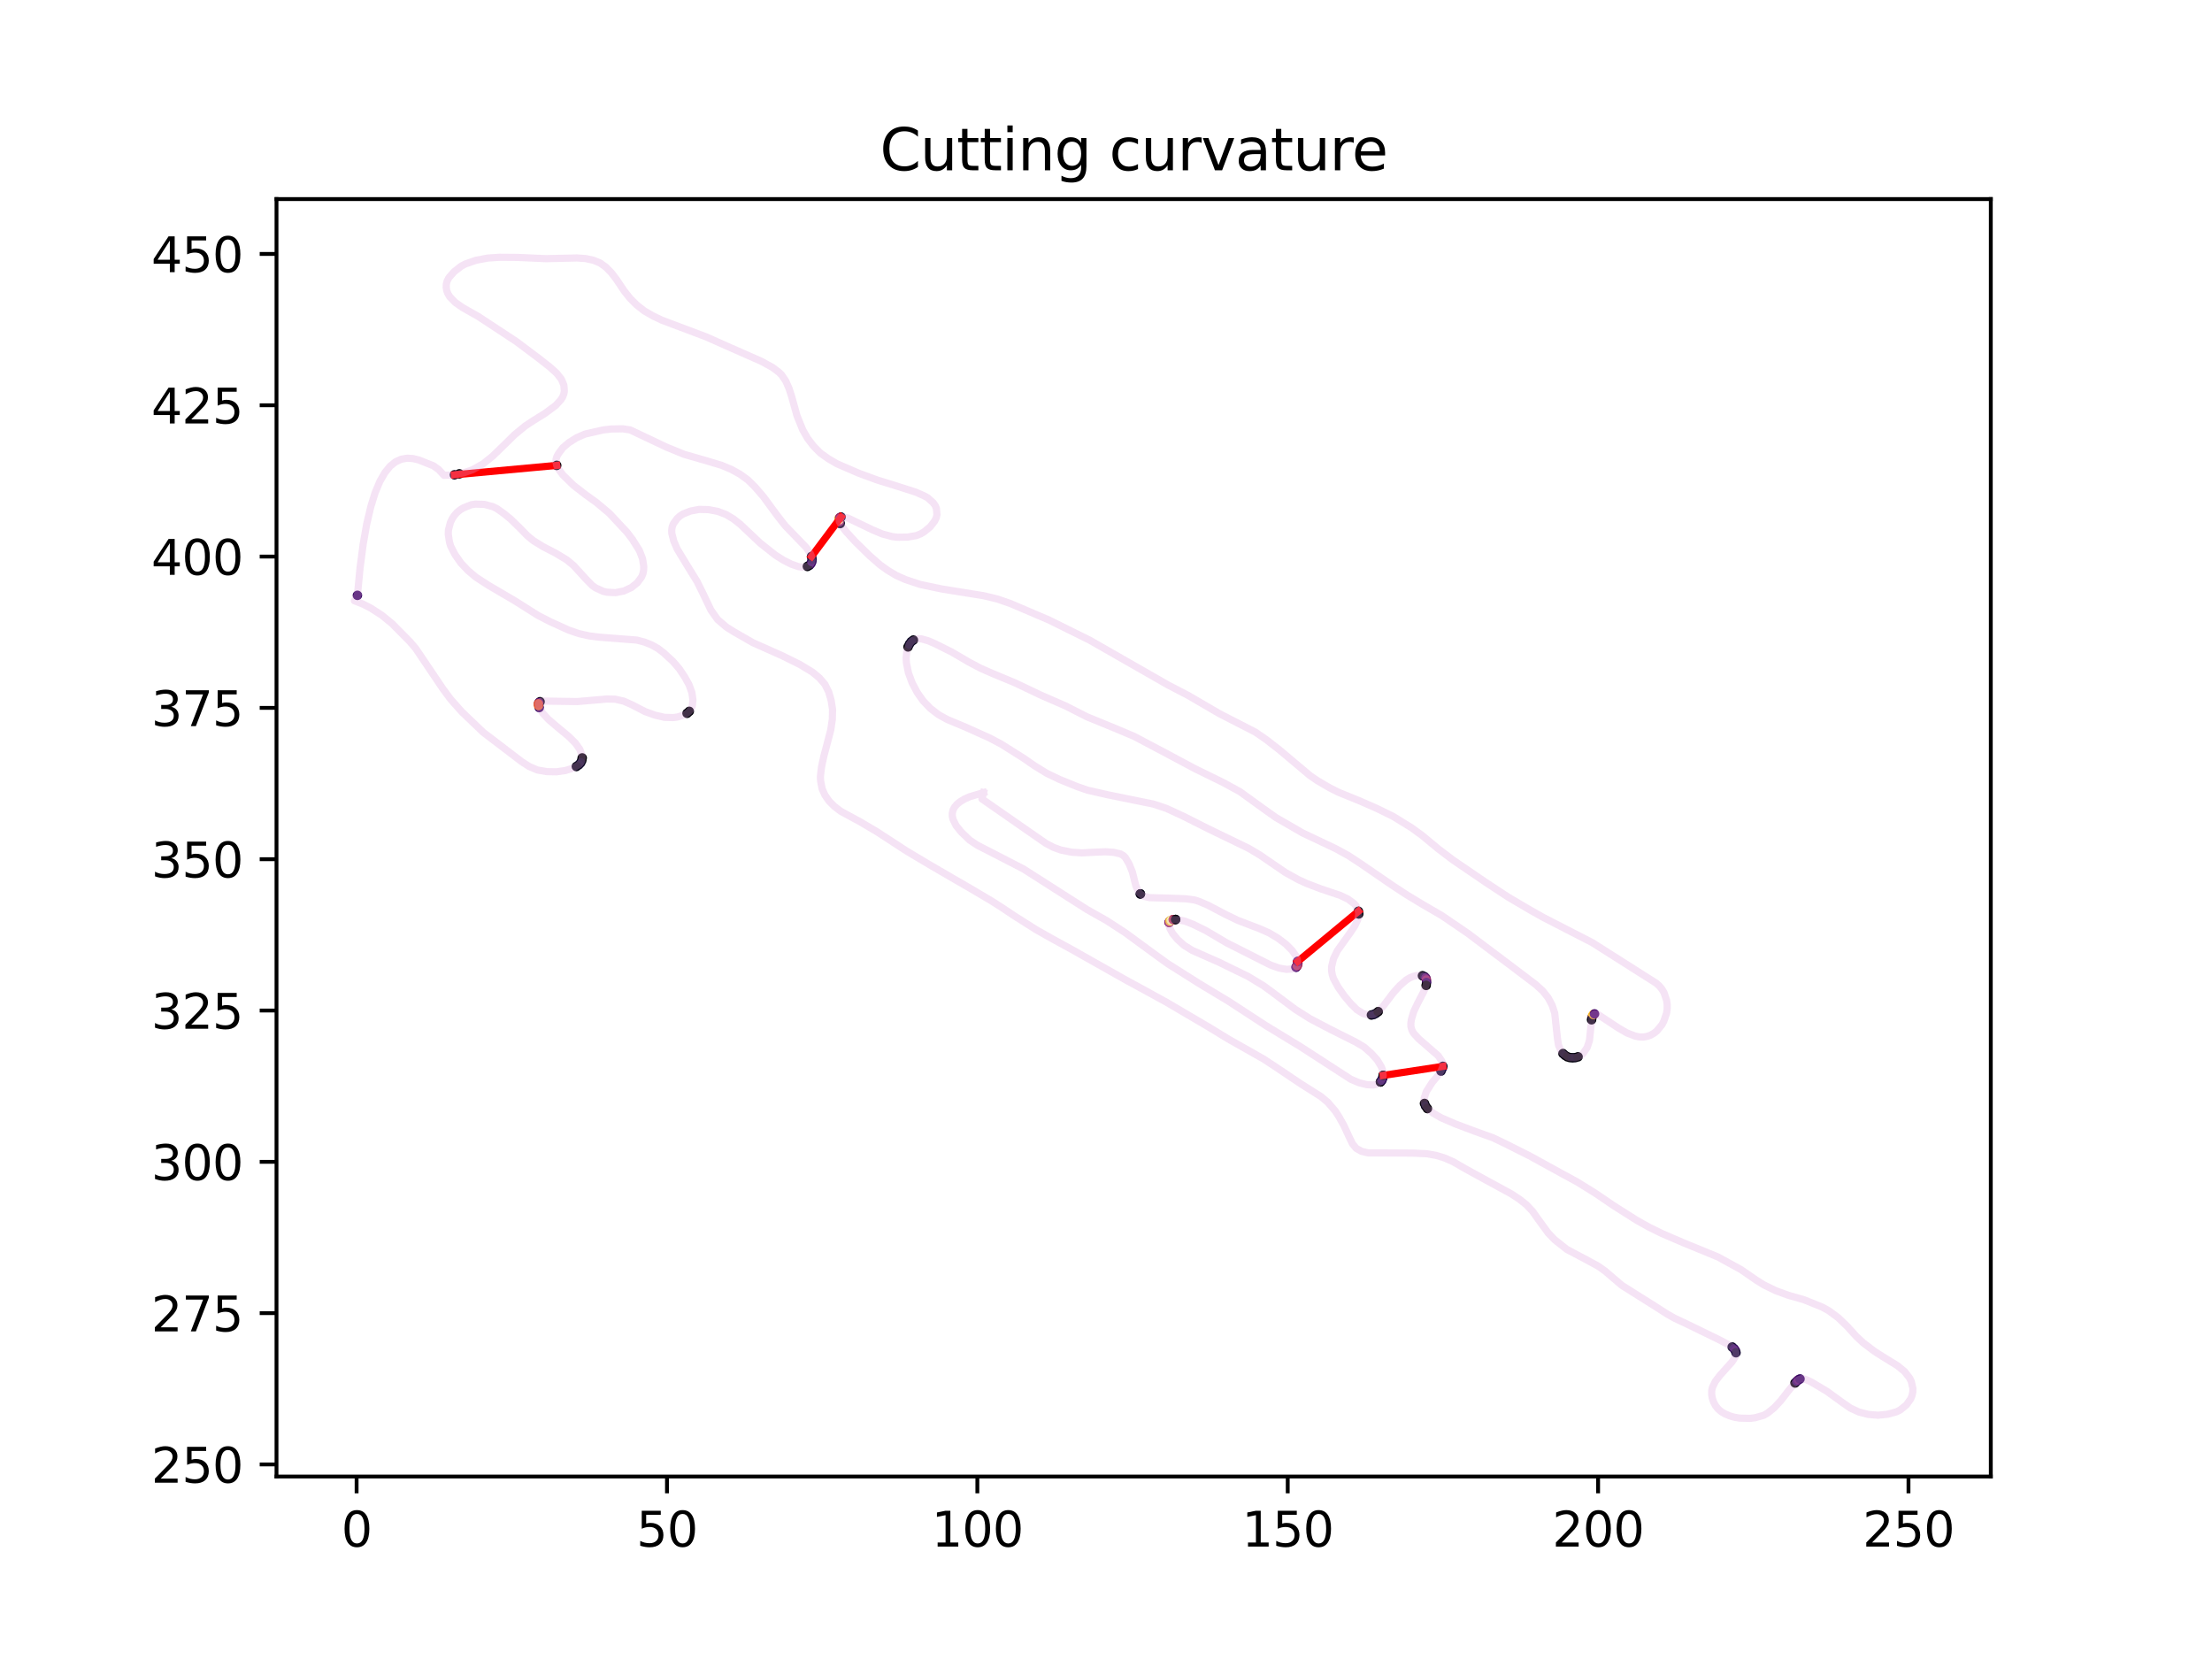 <?xml version="1.0" encoding="utf-8" standalone="no"?>
<!DOCTYPE svg PUBLIC "-//W3C//DTD SVG 1.1//EN"
  "http://www.w3.org/Graphics/SVG/1.1/DTD/svg11.dtd">
<svg xmlns:xlink="http://www.w3.org/1999/xlink" width="460.8pt" height="345.6pt" viewBox="0 0 460.8 345.6" xmlns="http://www.w3.org/2000/svg" version="1.1">
 <defs>
  <style type="text/css">*{stroke-linejoin: round; stroke-linecap: butt}</style>
 </defs>
 <g id="figure_1">
  <g id="patch_1">
   <path d="M 0 345.6 
L 460.8 345.6 
L 460.8 0 
L 0 0 
z
" style="fill: #ffffff"/>
  </g>
  <g id="axes_1">
   <g id="patch_2">
    <path d="M 57.6 307.584 
L 414.72 307.584 
L 414.72 41.472 
L 57.6 41.472 
z
" style="fill: #ffffff"/>
   </g>
   <g id="PathCollection_1">
    <defs>
     <path id="C0_0_c4b27b4bef" d="M 0 0.5 
C 0.133 0.5 0.26 0.447 0.354 0.354 
C 0.447 0.26 0.5 0.133 0.5 -0 
C 0.5 -0.133 0.447 -0.26 0.354 -0.354 
C 0.26 -0.447 0.133 -0.5 0 -0.5 
C -0.133 -0.5 -0.26 -0.447 -0.354 -0.354 
C -0.447 -0.26 -0.5 -0.133 -0.5 0 
C -0.5 0.133 -0.447 0.26 -0.354 0.354 
C -0.26 0.447 -0.133 0.5 0 0.5 
z
"/>
    </defs>
    <g clip-path="url(#p0d75333613)">
     <use xlink:href="#C0_0_c4b27b4bef" x="237.563" y="186.218" style="fill: #0b0724; stroke: #0b0724"/>
    </g>
    <g clip-path="url(#p0d75333613)">
     <use xlink:href="#C0_0_c4b27b4bef" x="243.729" y="191.882" style="fill: #9a2865; stroke: #9a2865"/>
    </g>
    <g clip-path="url(#p0d75333613)">
     <use xlink:href="#C0_0_c4b27b4bef" x="243.548" y="192.148" style="fill: #4c0c6b; stroke: #4c0c6b"/>
    </g>
    <g clip-path="url(#p0d75333613)">
     <use xlink:href="#C0_0_c4b27b4bef" x="244.005" y="191.704" style="fill: #b0315b; stroke: #b0315b"/>
    </g>
    <g clip-path="url(#p0d75333613)">
     <use xlink:href="#C0_0_c4b27b4bef" x="244.409" y="191.579" style="fill: #5a116e; stroke: #5a116e"/>
    </g>
    <g clip-path="url(#p0d75333613)">
     <use xlink:href="#C0_0_c4b27b4bef" x="244.898" y="191.547" style="fill: #0a0722; stroke: #0a0722"/>
    </g>
    <g clip-path="url(#p0d75333613)">
     <use xlink:href="#C0_0_c4b27b4bef" x="270.348" y="200.297" style="fill: #310a5c; stroke: #310a5c"/>
    </g>
    <g clip-path="url(#p0d75333613)">
     <use xlink:href="#C0_0_c4b27b4bef" x="270.009" y="201.471" style="fill: #2b0b57; stroke: #2b0b57"/>
    </g>
    <g clip-path="url(#p0d75333613)">
     <use xlink:href="#C0_0_c4b27b4bef" x="270.356" y="200.755" style="fill: #550f6d; stroke: #550f6d"/>
    </g>
    <g clip-path="url(#p0d75333613)">
     <use xlink:href="#C0_0_c4b27b4bef" x="270.243" y="201.148" style="fill: #59106e; stroke: #59106e"/>
    </g>
    <g clip-path="url(#p0d75333613)">
     <use xlink:href="#C0_0_c4b27b4bef" x="282.98" y="189.839" style="fill: #02020e; stroke: #02020e"/>
    </g>
    <g clip-path="url(#p0d75333613)">
     <use xlink:href="#C0_0_c4b27b4bef" x="283.051" y="190.393" style="fill: #010108; stroke: #010108"/>
    </g>
    <g clip-path="url(#p0d75333613)">
     <use xlink:href="#C0_0_c4b27b4bef" x="285.695" y="211.442" style="fill: #02020e; stroke: #02020e"/>
    </g>
    <g clip-path="url(#p0d75333613)">
     <use xlink:href="#C0_0_c4b27b4bef" x="286.147" y="211.347" style="fill: #0d0829; stroke: #0d0829"/>
    </g>
    <g clip-path="url(#p0d75333613)">
     <use xlink:href="#C0_0_c4b27b4bef" x="286.617" y="211.108" style="fill: #0e092b; stroke: #0e092b"/>
    </g>
    <g clip-path="url(#p0d75333613)">
     <use xlink:href="#C0_0_c4b27b4bef" x="287.106" y="210.739" style="fill: #000004; stroke: #000004"/>
    </g>
    <g clip-path="url(#p0d75333613)">
     <use xlink:href="#C0_0_c4b27b4bef" x="296.327" y="203.268" style="fill: #02020c; stroke: #02020c"/>
    </g>
    <g clip-path="url(#p0d75333613)">
     <use xlink:href="#C0_0_c4b27b4bef" x="296.769" y="203.467" style="fill: #180c3c; stroke: #180c3c"/>
    </g>
    <g clip-path="url(#p0d75333613)">
     <use xlink:href="#C0_0_c4b27b4bef" x="297.046" y="203.754" style="fill: #5f136e; stroke: #5f136e"/>
    </g>
    <g clip-path="url(#p0d75333613)">
     <use xlink:href="#C0_0_c4b27b4bef" x="297.162" y="204.161" style="fill: #982766; stroke: #982766"/>
    </g>
    <g clip-path="url(#p0d75333613)">
     <use xlink:href="#C0_0_c4b27b4bef" x="297.185" y="204.683" style="fill: #3b0964; stroke: #3b0964"/>
    </g>
    <g clip-path="url(#p0d75333613)">
     <use xlink:href="#C0_0_c4b27b4bef" x="297.092" y="205.276" style="fill: #000004; stroke: #000004"/>
    </g>
    <g clip-path="url(#p0d75333613)">
     <use xlink:href="#C0_0_c4b27b4bef" x="288.145" y="224.026" style="fill: #08051d; stroke: #08051d"/>
    </g>
    <g clip-path="url(#p0d75333613)">
     <use xlink:href="#C0_0_c4b27b4bef" x="288.053" y="224.56" style="fill: #1f0c48; stroke: #1f0c48"/>
    </g>
    <g clip-path="url(#p0d75333613)">
     <use xlink:href="#C0_0_c4b27b4bef" x="287.864" y="225.015" style="fill: #1b0c41; stroke: #1b0c41"/>
    </g>
    <g clip-path="url(#p0d75333613)">
     <use xlink:href="#C0_0_c4b27b4bef" x="287.579" y="225.383" style="fill: #0b0724; stroke: #0b0724"/>
    </g>
    <g clip-path="url(#p0d75333613)">
     <use xlink:href="#C0_0_c4b27b4bef" x="189.159" y="134.763" style="fill: #000004; stroke: #000004"/>
    </g>
    <g clip-path="url(#p0d75333613)">
     <use xlink:href="#C0_0_c4b27b4bef" x="189.458" y="134.161" style="fill: #09061f; stroke: #09061f"/>
    </g>
    <g clip-path="url(#p0d75333613)">
     <use xlink:href="#C0_0_c4b27b4bef" x="190.274" y="133.331" style="fill: #02020e; stroke: #02020e"/>
    </g>
    <g clip-path="url(#p0d75333613)">
     <use xlink:href="#C0_0_c4b27b4bef" x="189.824" y="133.672" style="fill: #0a0722; stroke: #0a0722"/>
    </g>
    <g clip-path="url(#p0d75333613)">
     <use xlink:href="#C0_0_c4b27b4bef" x="300.583" y="222.142" style="fill: #0c0826; stroke: #0c0826"/>
    </g>
    <g clip-path="url(#p0d75333613)">
     <use xlink:href="#C0_0_c4b27b4bef" x="300.429" y="222.615" style="fill: #360961; stroke: #360961"/>
    </g>
    <g clip-path="url(#p0d75333613)">
     <use xlink:href="#C0_0_c4b27b4bef" x="300.189" y="223.127" style="fill: #110a30; stroke: #110a30"/>
    </g>
    <g clip-path="url(#p0d75333613)">
     <use xlink:href="#C0_0_c4b27b4bef" x="296.75" y="229.869" style="fill: #010005; stroke: #010005"/>
    </g>
    <g clip-path="url(#p0d75333613)">
     <use xlink:href="#C0_0_c4b27b4bef" x="296.975" y="230.419" style="fill: #050417; stroke: #050417"/>
    </g>
    <g clip-path="url(#p0d75333613)">
     <use xlink:href="#C0_0_c4b27b4bef" x="297.353" y="230.934" style="fill: #010005; stroke: #010005"/>
    </g>
    <g clip-path="url(#p0d75333613)">
     <use xlink:href="#C0_0_c4b27b4bef" x="325.595" y="219.475" style="fill: #02020c; stroke: #02020c"/>
    </g>
    <g clip-path="url(#p0d75333613)">
     <use xlink:href="#C0_0_c4b27b4bef" x="326.04" y="219.859" style="fill: #040312; stroke: #040312"/>
    </g>
    <g clip-path="url(#p0d75333613)">
     <use xlink:href="#C0_0_c4b27b4bef" x="326.507" y="220.149" style="fill: #010005; stroke: #010005"/>
    </g>
    <g clip-path="url(#p0d75333613)">
     <use xlink:href="#C0_0_c4b27b4bef" x="327.028" y="220.303" style="fill: #010106; stroke: #010106"/>
    </g>
    <g clip-path="url(#p0d75333613)">
     <use xlink:href="#C0_0_c4b27b4bef" x="327.593" y="220.355" style="fill: #02020e; stroke: #02020e"/>
    </g>
    <g clip-path="url(#p0d75333613)">
     <use xlink:href="#C0_0_c4b27b4bef" x="328.171" y="220.313" style="fill: #040314; stroke: #040314"/>
    </g>
    <g clip-path="url(#p0d75333613)">
     <use xlink:href="#C0_0_c4b27b4bef" x="328.739" y="220.152" style="fill: #010108; stroke: #010108"/>
    </g>
    <g clip-path="url(#p0d75333613)">
     <use xlink:href="#C0_0_c4b27b4bef" x="331.628" y="211.958" style="fill: #5d126e; stroke: #5d126e"/>
    </g>
    <g clip-path="url(#p0d75333613)">
     <use xlink:href="#C0_0_c4b27b4bef" x="331.765" y="211.587" style="fill: #fac42a; stroke: #fac42a"/>
    </g>
    <g clip-path="url(#p0d75333613)">
     <use xlink:href="#C0_0_c4b27b4bef" x="331.55" y="212.437" style="fill: #02020c; stroke: #02020c"/>
    </g>
    <g clip-path="url(#p0d75333613)">
     <use xlink:href="#C0_0_c4b27b4bef" x="331.943" y="211.337" style="fill: #fbb81d; stroke: #fbb81d"/>
    </g>
    <g clip-path="url(#p0d75333613)">
     <use xlink:href="#C0_0_c4b27b4bef" x="332.167" y="211.215" style="fill: #470b6a; stroke: #470b6a"/>
    </g>
    <g clip-path="url(#p0d75333613)">
     <use xlink:href="#C0_0_c4b27b4bef" x="168.617" y="117.767" style="fill: #140b34; stroke: #140b34"/>
    </g>
    <g clip-path="url(#p0d75333613)">
     <use xlink:href="#C0_0_c4b27b4bef" x="168.93" y="117.416" style="fill: #3b0964; stroke: #3b0964"/>
    </g>
    <g clip-path="url(#p0d75333613)">
     <use xlink:href="#C0_0_c4b27b4bef" x="168.194" y="118.001" style="fill: #02010a; stroke: #02010a"/>
    </g>
    <g clip-path="url(#p0d75333613)">
     <use xlink:href="#C0_0_c4b27b4bef" x="169.128" y="116.988" style="fill: #390963; stroke: #390963"/>
    </g>
    <g clip-path="url(#p0d75333613)">
     <use xlink:href="#C0_0_c4b27b4bef" x="169.171" y="116.488" style="fill: #230c4c; stroke: #230c4c"/>
    </g>
    <g clip-path="url(#p0d75333613)">
     <use xlink:href="#C0_0_c4b27b4bef" x="169.059" y="115.922" style="fill: #0c0826; stroke: #0c0826"/>
    </g>
    <g clip-path="url(#p0d75333613)">
     <use xlink:href="#C0_0_c4b27b4bef" x="175.042" y="109.059" style="fill: #08051d; stroke: #08051d"/>
    </g>
    <g clip-path="url(#p0d75333613)">
     <use xlink:href="#C0_0_c4b27b4bef" x="174.844" y="108.639" style="fill: #932667; stroke: #932667"/>
    </g>
    <g clip-path="url(#p0d75333613)">
     <use xlink:href="#C0_0_c4b27b4bef" x="174.768" y="108.282" style="fill: #fcffa4; stroke: #fcffa4"/>
    </g>
    <g clip-path="url(#p0d75333613)">
     <use xlink:href="#C0_0_c4b27b4bef" x="143.587" y="148.19" style="fill: #010108; stroke: #010108"/>
    </g>
    <g clip-path="url(#p0d75333613)">
     <use xlink:href="#C0_0_c4b27b4bef" x="175.201" y="107.708" style="fill: #10092d; stroke: #10092d"/>
    </g>
    <g clip-path="url(#p0d75333613)">
     <use xlink:href="#C0_0_c4b27b4bef" x="174.785" y="108.022" style="fill: #f9c932; stroke: #f9c932"/>
    </g>
    <g clip-path="url(#p0d75333613)">
     <use xlink:href="#C0_0_c4b27b4bef" x="174.931" y="107.829" style="fill: #982766; stroke: #982766"/>
    </g>
    <g clip-path="url(#p0d75333613)">
     <use xlink:href="#C0_0_c4b27b4bef" x="143.127" y="148.592" style="fill: #02010a; stroke: #02010a"/>
    </g>
    <g clip-path="url(#p0d75333613)">
     <use xlink:href="#C0_0_c4b27b4bef" x="121.196" y="158.421" style="fill: #02020c; stroke: #02020c"/>
    </g>
    <g clip-path="url(#p0d75333613)">
     <use xlink:href="#C0_0_c4b27b4bef" x="121.284" y="157.888" style="fill: #000004; stroke: #000004"/>
    </g>
    <g clip-path="url(#p0d75333613)">
     <use xlink:href="#C0_0_c4b27b4bef" x="120.961" y="158.91" style="fill: #09061f; stroke: #09061f"/>
    </g>
    <g clip-path="url(#p0d75333613)">
     <use xlink:href="#C0_0_c4b27b4bef" x="120.582" y="159.316" style="fill: #0e092b; stroke: #0e092b"/>
    </g>
    <g clip-path="url(#p0d75333613)">
     <use xlink:href="#C0_0_c4b27b4bef" x="120.067" y="159.679" style="fill: #040314; stroke: #040314"/>
    </g>
    <g clip-path="url(#p0d75333613)">
     <use xlink:href="#C0_0_c4b27b4bef" x="112.325" y="147.395" style="fill: #390963; stroke: #390963"/>
    </g>
    <g clip-path="url(#p0d75333613)">
     <use xlink:href="#C0_0_c4b27b4bef" x="112.498" y="146.179" style="fill: #02020c; stroke: #02020c"/>
    </g>
    <g clip-path="url(#p0d75333613)">
     <use xlink:href="#C0_0_c4b27b4bef" x="112.178" y="146.958" style="fill: #ea632a; stroke: #ea632a"/>
    </g>
    <g clip-path="url(#p0d75333613)">
     <use xlink:href="#C0_0_c4b27b4bef" x="112.246" y="146.382" style="fill: #5d126e; stroke: #5d126e"/>
    </g>
    <g clip-path="url(#p0d75333613)">
     <use xlink:href="#C0_0_c4b27b4bef" x="112.139" y="146.62" style="fill: #e05536; stroke: #e05536"/>
    </g>
    <g clip-path="url(#p0d75333613)">
     <use xlink:href="#C0_0_c4b27b4bef" x="115.967" y="96.947" style="fill: #010108; stroke: #010108"/>
    </g>
    <g clip-path="url(#p0d75333613)">
     <use xlink:href="#C0_0_c4b27b4bef" x="360.848" y="280.607" style="fill: #0d0829; stroke: #0d0829"/>
    </g>
    <g clip-path="url(#p0d75333613)">
     <use xlink:href="#C0_0_c4b27b4bef" x="361.259" y="280.972" style="fill: #2b0b57; stroke: #2b0b57"/>
    </g>
    <g clip-path="url(#p0d75333613)">
     <use xlink:href="#C0_0_c4b27b4bef" x="361.521" y="281.368" style="fill: #3d0965; stroke: #3d0965"/>
    </g>
    <g clip-path="url(#p0d75333613)">
     <use xlink:href="#C0_0_c4b27b4bef" x="361.637" y="281.797" style="fill: #140b34; stroke: #140b34"/>
    </g>
    <g clip-path="url(#p0d75333613)">
     <use xlink:href="#C0_0_c4b27b4bef" x="95.687" y="98.712" style="fill: #010106; stroke: #010106"/>
    </g>
    <g clip-path="url(#p0d75333613)">
     <use xlink:href="#C0_0_c4b27b4bef" x="94.676" y="98.91" style="fill: #0a0722; stroke: #0a0722"/>
    </g>
    <g clip-path="url(#p0d75333613)">
     <use xlink:href="#C0_0_c4b27b4bef" x="373.939" y="288.097" style="fill: #010005; stroke: #010005"/>
    </g>
    <g clip-path="url(#p0d75333613)">
     <use xlink:href="#C0_0_c4b27b4bef" x="374.308" y="287.712" style="fill: #340a5f; stroke: #340a5f"/>
    </g>
    <g clip-path="url(#p0d75333613)">
     <use xlink:href="#C0_0_c4b27b4bef" x="374.627" y="287.439" style="fill: #5c126e; stroke: #5c126e"/>
    </g>
    <g clip-path="url(#p0d75333613)">
     <use xlink:href="#C0_0_c4b27b4bef" x="374.972" y="287.255" style="fill: #360961; stroke: #360961"/>
    </g>
    <g clip-path="url(#p0d75333613)">
     <use xlink:href="#C0_0_c4b27b4bef" x="74.458" y="124.019" style="fill: #380962; stroke: #380962"/>
    </g>
   </g>
   <g id="PathCollection_2">
    <defs>
     <path id="C1_0_595e274477" d="M 0 0.5 
C 0.133 0.5 0.26 0.447 0.354 0.354 
C 0.447 0.26 0.5 0.133 0.5 -0 
C 0.5 -0.133 0.447 -0.26 0.354 -0.354 
C 0.26 -0.447 0.133 -0.5 0 -0.5 
C -0.133 -0.5 -0.26 -0.447 -0.354 -0.354 
C -0.447 -0.26 -0.5 -0.133 -0.5 0 
C -0.5 0.133 -0.447 0.26 -0.354 0.354 
C -0.26 0.447 -0.133 0.5 0 0.5 
z
"/>
    </defs>
    <g clip-path="url(#p0d75333613)">
     <use xlink:href="#C1_0_595e274477" x="287.579" y="225.383" style="fill: #02020e; stroke: #02020e"/>
    </g>
    <g clip-path="url(#p0d75333613)">
     <use xlink:href="#C1_0_595e274477" x="287.864" y="225.015" style="fill: #290b55; stroke: #290b55"/>
    </g>
    <g clip-path="url(#p0d75333613)">
     <use xlink:href="#C1_0_595e274477" x="288.053" y="224.56" style="fill: #320a5e; stroke: #320a5e"/>
    </g>
    <g clip-path="url(#p0d75333613)">
     <use xlink:href="#C1_0_595e274477" x="288.145" y="224.026" style="fill: #000004; stroke: #000004"/>
    </g>
    <g clip-path="url(#p0d75333613)">
     <use xlink:href="#C1_0_595e274477" x="243.548" y="192.148" style="fill: #952667; stroke: #952667"/>
    </g>
    <g clip-path="url(#p0d75333613)">
     <use xlink:href="#C1_0_595e274477" x="243.729" y="191.882" style="fill: #fac42a; stroke: #fac42a"/>
    </g>
    <g clip-path="url(#p0d75333613)">
     <use xlink:href="#C1_0_595e274477" x="244.005" y="191.704" style="fill: #fcffa4; stroke: #fcffa4"/>
    </g>
    <g clip-path="url(#p0d75333613)">
     <use xlink:href="#C1_0_595e274477" x="244.409" y="191.579" style="fill: #b73557; stroke: #b73557"/>
    </g>
    <g clip-path="url(#p0d75333613)">
     <use xlink:href="#C1_0_595e274477" x="244.898" y="191.547" style="fill: #02010a; stroke: #02010a"/>
    </g>
    <g clip-path="url(#p0d75333613)">
     <use xlink:href="#C1_0_595e274477" x="270.009" y="201.471" style="fill: #4f0d6c; stroke: #4f0d6c"/>
    </g>
    <g clip-path="url(#p0d75333613)">
     <use xlink:href="#C1_0_595e274477" x="270.243" y="201.148" style="fill: #b43359; stroke: #b43359"/>
    </g>
    <g clip-path="url(#p0d75333613)">
     <use xlink:href="#C1_0_595e274477" x="270.356" y="200.755" style="fill: #b0315b; stroke: #b0315b"/>
    </g>
    <g clip-path="url(#p0d75333613)">
     <use xlink:href="#C1_0_595e274477" x="270.348" y="200.297" style="fill: #5d126e; stroke: #5d126e"/>
    </g>
    <g clip-path="url(#p0d75333613)">
     <use xlink:href="#C1_0_595e274477" x="237.563" y="186.218" style="fill: #040312; stroke: #040312"/>
    </g>
   </g>
   <g id="matplotlib.axis_1">
    <g id="xtick_1">
     <g id="line2d_1">
      <defs>
       <path id="ma1c83bc2d4" d="M 0 0 
L 0 3.5 
" style="stroke: #000000; stroke-width: 0.8"/>
      </defs>
      <g>
       <use xlink:href="#ma1c83bc2d4" x="74.287" y="307.584" style="stroke: #000000; stroke-width: 0.8"/>
      </g>
     </g>
     <g id="text_1">
      <!-- 0 -->
      <g transform="translate(71.105 322.182) scale(0.1 -0.1)">
       <defs>
        <path id="DejaVuSans-30" d="M 2034 4250 
Q 1547 4250 1301 3770 
Q 1056 3291 1056 2328 
Q 1056 1369 1301 889 
Q 1547 409 2034 409 
Q 2525 409 2770 889 
Q 3016 1369 3016 2328 
Q 3016 3291 2770 3770 
Q 2525 4250 2034 4250 
z
M 2034 4750 
Q 2819 4750 3233 4129 
Q 3647 3509 3647 2328 
Q 3647 1150 3233 529 
Q 2819 -91 2034 -91 
Q 1250 -91 836 529 
Q 422 1150 422 2328 
Q 422 3509 836 4129 
Q 1250 4750 2034 4750 
z
" transform="scale(0.016)"/>
       </defs>
       <use xlink:href="#DejaVuSans-30"/>
      </g>
     </g>
    </g>
    <g id="xtick_2">
     <g id="line2d_2">
      <g>
       <use xlink:href="#ma1c83bc2d4" x="138.944" y="307.584" style="stroke: #000000; stroke-width: 0.8"/>
      </g>
     </g>
     <g id="text_2">
      <!-- 50 -->
      <g transform="translate(132.581 322.182) scale(0.1 -0.1)">
       <defs>
        <path id="DejaVuSans-35" d="M 691 4666 
L 3169 4666 
L 3169 4134 
L 1269 4134 
L 1269 2991 
Q 1406 3038 1543 3061 
Q 1681 3084 1819 3084 
Q 2600 3084 3056 2656 
Q 3513 2228 3513 1497 
Q 3513 744 3044 326 
Q 2575 -91 1722 -91 
Q 1428 -91 1123 -41 
Q 819 9 494 109 
L 494 744 
Q 775 591 1075 516 
Q 1375 441 1709 441 
Q 2250 441 2565 725 
Q 2881 1009 2881 1497 
Q 2881 1984 2565 2268 
Q 2250 2553 1709 2553 
Q 1456 2553 1204 2497 
Q 953 2441 691 2322 
L 691 4666 
z
" transform="scale(0.016)"/>
       </defs>
       <use xlink:href="#DejaVuSans-35"/>
       <use xlink:href="#DejaVuSans-30" x="63.623"/>
      </g>
     </g>
    </g>
    <g id="xtick_3">
     <g id="line2d_3">
      <g>
       <use xlink:href="#ma1c83bc2d4" x="203.6" y="307.584" style="stroke: #000000; stroke-width: 0.8"/>
      </g>
     </g>
     <g id="text_3">
      <!-- 100 -->
      <g transform="translate(194.057 322.182) scale(0.1 -0.1)">
       <defs>
        <path id="DejaVuSans-31" d="M 794 531 
L 1825 531 
L 1825 4091 
L 703 3866 
L 703 4441 
L 1819 4666 
L 2450 4666 
L 2450 531 
L 3481 531 
L 3481 0 
L 794 0 
L 794 531 
z
" transform="scale(0.016)"/>
       </defs>
       <use xlink:href="#DejaVuSans-31"/>
       <use xlink:href="#DejaVuSans-30" x="63.623"/>
       <use xlink:href="#DejaVuSans-30" x="127.246"/>
      </g>
     </g>
    </g>
    <g id="xtick_4">
     <g id="line2d_4">
      <g>
       <use xlink:href="#ma1c83bc2d4" x="268.257" y="307.584" style="stroke: #000000; stroke-width: 0.8"/>
      </g>
     </g>
     <g id="text_4">
      <!-- 150 -->
      <g transform="translate(258.714 322.182) scale(0.1 -0.1)">
       <use xlink:href="#DejaVuSans-31"/>
       <use xlink:href="#DejaVuSans-35" x="63.623"/>
       <use xlink:href="#DejaVuSans-30" x="127.246"/>
      </g>
     </g>
    </g>
    <g id="xtick_5">
     <g id="line2d_5">
      <g>
       <use xlink:href="#ma1c83bc2d4" x="332.914" y="307.584" style="stroke: #000000; stroke-width: 0.8"/>
      </g>
     </g>
     <g id="text_5">
      <!-- 200 -->
      <g transform="translate(323.37 322.182) scale(0.1 -0.1)">
       <defs>
        <path id="DejaVuSans-32" d="M 1228 531 
L 3431 531 
L 3431 0 
L 469 0 
L 469 531 
Q 828 903 1448 1529 
Q 2069 2156 2228 2338 
Q 2531 2678 2651 2914 
Q 2772 3150 2772 3378 
Q 2772 3750 2511 3984 
Q 2250 4219 1831 4219 
Q 1534 4219 1204 4116 
Q 875 4013 500 3803 
L 500 4441 
Q 881 4594 1212 4672 
Q 1544 4750 1819 4750 
Q 2544 4750 2975 4387 
Q 3406 4025 3406 3419 
Q 3406 3131 3298 2873 
Q 3191 2616 2906 2266 
Q 2828 2175 2409 1742 
Q 1991 1309 1228 531 
z
" transform="scale(0.016)"/>
       </defs>
       <use xlink:href="#DejaVuSans-32"/>
       <use xlink:href="#DejaVuSans-30" x="63.623"/>
       <use xlink:href="#DejaVuSans-30" x="127.246"/>
      </g>
     </g>
    </g>
    <g id="xtick_6">
     <g id="line2d_6">
      <g>
       <use xlink:href="#ma1c83bc2d4" x="397.571" y="307.584" style="stroke: #000000; stroke-width: 0.8"/>
      </g>
     </g>
     <g id="text_6">
      <!-- 250 -->
      <g transform="translate(388.027 322.182) scale(0.1 -0.1)">
       <use xlink:href="#DejaVuSans-32"/>
       <use xlink:href="#DejaVuSans-35" x="63.623"/>
       <use xlink:href="#DejaVuSans-30" x="127.246"/>
      </g>
     </g>
    </g>
   </g>
   <g id="matplotlib.axis_2">
    <g id="ytick_1">
     <g id="line2d_7">
      <defs>
       <path id="m0595f29de2" d="M 0 0 
L -3.5 0 
" style="stroke: #000000; stroke-width: 0.8"/>
      </defs>
      <g>
       <use xlink:href="#m0595f29de2" x="57.6" y="305.071" style="stroke: #000000; stroke-width: 0.8"/>
      </g>
     </g>
     <g id="text_7">
      <!-- 250 -->
      <g transform="translate(31.512 308.87) scale(0.1 -0.1)">
       <use xlink:href="#DejaVuSans-32"/>
       <use xlink:href="#DejaVuSans-35" x="63.623"/>
       <use xlink:href="#DejaVuSans-30" x="127.246"/>
      </g>
     </g>
    </g>
    <g id="ytick_2">
     <g id="line2d_8">
      <g>
       <use xlink:href="#m0595f29de2" x="57.6" y="273.55" style="stroke: #000000; stroke-width: 0.8"/>
      </g>
     </g>
     <g id="text_8">
      <!-- 275 -->
      <g transform="translate(31.512 277.349) scale(0.1 -0.1)">
       <defs>
        <path id="DejaVuSans-37" d="M 525 4666 
L 3525 4666 
L 3525 4397 
L 1831 0 
L 1172 0 
L 2766 4134 
L 525 4134 
L 525 4666 
z
" transform="scale(0.016)"/>
       </defs>
       <use xlink:href="#DejaVuSans-32"/>
       <use xlink:href="#DejaVuSans-37" x="63.623"/>
       <use xlink:href="#DejaVuSans-35" x="127.246"/>
      </g>
     </g>
    </g>
    <g id="ytick_3">
     <g id="line2d_9">
      <g>
       <use xlink:href="#m0595f29de2" x="57.6" y="242.028" style="stroke: #000000; stroke-width: 0.8"/>
      </g>
     </g>
     <g id="text_9">
      <!-- 300 -->
      <g transform="translate(31.512 245.828) scale(0.1 -0.1)">
       <defs>
        <path id="DejaVuSans-33" d="M 2597 2516 
Q 3050 2419 3304 2112 
Q 3559 1806 3559 1356 
Q 3559 666 3084 287 
Q 2609 -91 1734 -91 
Q 1441 -91 1130 -33 
Q 819 25 488 141 
L 488 750 
Q 750 597 1062 519 
Q 1375 441 1716 441 
Q 2309 441 2620 675 
Q 2931 909 2931 1356 
Q 2931 1769 2642 2001 
Q 2353 2234 1838 2234 
L 1294 2234 
L 1294 2753 
L 1863 2753 
Q 2328 2753 2575 2939 
Q 2822 3125 2822 3475 
Q 2822 3834 2567 4026 
Q 2313 4219 1838 4219 
Q 1578 4219 1281 4162 
Q 984 4106 628 3988 
L 628 4550 
Q 988 4650 1302 4700 
Q 1616 4750 1894 4750 
Q 2613 4750 3031 4423 
Q 3450 4097 3450 3541 
Q 3450 3153 3228 2886 
Q 3006 2619 2597 2516 
z
" transform="scale(0.016)"/>
       </defs>
       <use xlink:href="#DejaVuSans-33"/>
       <use xlink:href="#DejaVuSans-30" x="63.623"/>
       <use xlink:href="#DejaVuSans-30" x="127.246"/>
      </g>
     </g>
    </g>
    <g id="ytick_4">
     <g id="line2d_10">
      <g>
       <use xlink:href="#m0595f29de2" x="57.6" y="210.507" style="stroke: #000000; stroke-width: 0.8"/>
      </g>
     </g>
     <g id="text_10">
      <!-- 325 -->
      <g transform="translate(31.512 214.306) scale(0.1 -0.1)">
       <use xlink:href="#DejaVuSans-33"/>
       <use xlink:href="#DejaVuSans-32" x="63.623"/>
       <use xlink:href="#DejaVuSans-35" x="127.246"/>
      </g>
     </g>
    </g>
    <g id="ytick_5">
     <g id="line2d_11">
      <g>
       <use xlink:href="#m0595f29de2" x="57.6" y="178.986" style="stroke: #000000; stroke-width: 0.8"/>
      </g>
     </g>
     <g id="text_11">
      <!-- 350 -->
      <g transform="translate(31.512 182.785) scale(0.1 -0.1)">
       <use xlink:href="#DejaVuSans-33"/>
       <use xlink:href="#DejaVuSans-35" x="63.623"/>
       <use xlink:href="#DejaVuSans-30" x="127.246"/>
      </g>
     </g>
    </g>
    <g id="ytick_6">
     <g id="line2d_12">
      <g>
       <use xlink:href="#m0595f29de2" x="57.6" y="147.464" style="stroke: #000000; stroke-width: 0.8"/>
      </g>
     </g>
     <g id="text_12">
      <!-- 375 -->
      <g transform="translate(31.512 151.263) scale(0.1 -0.1)">
       <use xlink:href="#DejaVuSans-33"/>
       <use xlink:href="#DejaVuSans-37" x="63.623"/>
       <use xlink:href="#DejaVuSans-35" x="127.246"/>
      </g>
     </g>
    </g>
    <g id="ytick_7">
     <g id="line2d_13">
      <g>
       <use xlink:href="#m0595f29de2" x="57.6" y="115.943" style="stroke: #000000; stroke-width: 0.8"/>
      </g>
     </g>
     <g id="text_13">
      <!-- 400 -->
      <g transform="translate(31.512 119.742) scale(0.1 -0.1)">
       <defs>
        <path id="DejaVuSans-34" d="M 2419 4116 
L 825 1625 
L 2419 1625 
L 2419 4116 
z
M 2253 4666 
L 3047 4666 
L 3047 1625 
L 3713 1625 
L 3713 1100 
L 3047 1100 
L 3047 0 
L 2419 0 
L 2419 1100 
L 313 1100 
L 313 1709 
L 2253 4666 
z
" transform="scale(0.016)"/>
       </defs>
       <use xlink:href="#DejaVuSans-34"/>
       <use xlink:href="#DejaVuSans-30" x="63.623"/>
       <use xlink:href="#DejaVuSans-30" x="127.246"/>
      </g>
     </g>
    </g>
    <g id="ytick_8">
     <g id="line2d_14">
      <g>
       <use xlink:href="#m0595f29de2" x="57.6" y="84.422" style="stroke: #000000; stroke-width: 0.8"/>
      </g>
     </g>
     <g id="text_14">
      <!-- 425 -->
      <g transform="translate(31.512 88.221) scale(0.1 -0.1)">
       <use xlink:href="#DejaVuSans-34"/>
       <use xlink:href="#DejaVuSans-32" x="63.623"/>
       <use xlink:href="#DejaVuSans-35" x="127.246"/>
      </g>
     </g>
    </g>
    <g id="ytick_9">
     <g id="line2d_15">
      <g>
       <use xlink:href="#m0595f29de2" x="57.6" y="52.9" style="stroke: #000000; stroke-width: 0.8"/>
      </g>
     </g>
     <g id="text_15">
      <!-- 450 -->
      <g transform="translate(31.512 56.699) scale(0.1 -0.1)">
       <use xlink:href="#DejaVuSans-34"/>
       <use xlink:href="#DejaVuSans-35" x="63.623"/>
       <use xlink:href="#DejaVuSans-30" x="127.246"/>
      </g>
     </g>
    </g>
   </g>
   <g id="line2d_16">
    <path d="M 94.676 98.91 
L 115.967 96.947 
" clip-path="url(#p0d75333613)" style="fill: none; stroke: #ff0000; stroke-width: 1.5; stroke-linecap: square"/>
   </g>
   <g id="line2d_17">
    <path d="M 175.201 107.708 
L 169.059 115.922 
" clip-path="url(#p0d75333613)" style="fill: none; stroke: #ff0000; stroke-width: 1.5; stroke-linecap: square"/>
   </g>
   <g id="line2d_18">
    <path d="M 282.98 189.839 
L 270.348 200.297 
" clip-path="url(#p0d75333613)" style="fill: none; stroke: #ff0000; stroke-width: 1.5; stroke-linecap: square"/>
   </g>
   <g id="line2d_19">
    <path d="M 300.583 222.142 
L 288.145 224.026 
" clip-path="url(#p0d75333613)" style="fill: none; stroke: #ff0000; stroke-width: 1.5; stroke-linecap: square"/>
   </g>
   <g id="line2d_20">
    <path d="M 74.458 124.019 
L 75.005 118.294 
L 75.657 113.343 
L 76.403 109.117 
L 77.237 105.565 
L 78.149 102.639 
L 79.13 100.29 
L 80.174 98.467 
L 81.27 97.121 
L 82.411 96.204 
L 83.588 95.664 
L 84.793 95.454 
L 86.018 95.523 
L 87.253 95.822 
L 90.282 97.03 
L 91.4 97.83 
L 92.491 99.017 
L 94.676 98.91 
L 96.668 98.472 
L 98.428 97.862 
L 100.653 96.613 
L 102.659 94.999 
L 105.188 92.539 
L 107.166 90.595 
L 109.404 88.741 
L 111.07 87.642 
L 113.553 86.103 
L 115.766 84.457 
L 116.836 83.284 
L 117.201 82.718 
L 117.445 82.093 
L 117.564 81.47 
L 117.461 80.222 
L 116.926 78.957 
L 115.962 77.744 
L 114.62 76.528 
L 112.27 74.674 
L 107.578 71.151 
L 99.719 65.98 
L 96.301 64.031 
L 94.825 62.995 
L 93.7 61.825 
L 93.313 61.196 
L 93.063 60.547 
L 92.96 59.885 
L 92.976 59.216 
L 93.145 58.544 
L 93.498 57.873 
L 94.57 56.636 
L 96.074 55.453 
L 96.986 54.976 
L 99.157 54.224 
L 101.574 53.763 
L 104.08 53.593 
L 107.727 53.622 
L 113.729 53.885 
L 117.106 53.811 
L 120.168 53.737 
L 121.978 53.86 
L 123.61 54.211 
L 125.012 54.787 
L 126.23 55.655 
L 127.395 56.856 
L 128.466 58.27 
L 130.018 60.595 
L 131.241 62.135 
L 132.652 63.544 
L 134.255 64.795 
L 136.057 65.831 
L 137.896 66.707 
L 147.119 70.179 
L 151.615 72.181 
L 158.632 75.278 
L 160.978 76.573 
L 162.244 77.542 
L 162.799 78.068 
L 163.675 79.355 
L 164.358 80.884 
L 164.926 82.647 
L 166.026 86.595 
L 167.214 89.537 
L 168.238 91.326 
L 169.474 92.938 
L 170.905 94.384 
L 172.578 95.57 
L 174.352 96.609 
L 178.906 98.586 
L 182.789 100.009 
L 186.749 101.233 
L 190.733 102.508 
L 192.483 103.273 
L 193.248 103.697 
L 194.379 104.712 
L 194.802 105.282 
L 195.069 105.923 
L 195.185 107.219 
L 195.03 107.875 
L 194.713 108.542 
L 193.777 109.742 
L 192.485 110.811 
L 191.742 111.233 
L 190.902 111.57 
L 189.029 111.89 
L 186.987 111.918 
L 185.943 111.802 
L 183.833 111.246 
L 181.741 110.366 
L 176.641 107.92 
L 175.563 107.687 
L 174.931 107.829 
L 174.785 108.022 
L 174.844 108.639 
L 175.333 109.534 
L 176.21 110.696 
L 178.122 112.787 
L 181.111 115.723 
L 183.307 117.644 
L 184.891 118.786 
L 186.676 119.858 
L 188.589 120.717 
L 191.711 121.754 
L 196.143 122.688 
L 204.878 124.093 
L 207.78 124.784 
L 210.52 125.738 
L 218.534 129.164 
L 227 133.356 
L 243.376 142.722 
L 247.503 144.861 
L 254.033 148.669 
L 261.521 152.512 
L 263.727 154.032 
L 266.526 156.207 
L 272.883 161.557 
L 274.463 162.641 
L 276.976 164.109 
L 278.805 165.033 
L 283.356 166.887 
L 286.882 168.436 
L 290.23 170.081 
L 294.053 172.441 
L 296.205 174.008 
L 299.694 176.889 
L 302.657 179.136 
L 309.562 183.848 
L 314.245 186.921 
L 319.094 189.77 
L 321.655 191.2 
L 331.679 196.35 
L 345.05 204.833 
L 345.69 205.426 
L 346.228 206.087 
L 346.657 206.804 
L 347.195 208.439 
L 347.306 209.317 
L 347.299 210.214 
L 347.173 211.076 
L 346.608 212.718 
L 346.214 213.473 
L 345.156 214.761 
L 344.549 215.239 
L 343.867 215.633 
L 343.124 215.899 
L 342.336 216.032 
L 341.518 216.011 
L 340.69 215.853 
L 338.941 215.186 
L 337.127 214.136 
L 332.912 211.348 
L 332.167 211.215 
L 331.943 211.337 
L 331.628 211.958 
L 331.432 213.721 
L 331.107 216.792 
L 330.624 218.227 
L 329.788 219.456 
L 329.276 219.874 
L 328.739 220.152 
L 328.171 220.313 
L 327.028 220.303 
L 326.507 220.149 
L 325.595 219.475 
L 325.209 218.977 
L 324.662 217.713 
L 324.426 216.186 
L 323.88 211.069 
L 323.341 209.423 
L 322.514 207.862 
L 321.379 206.431 
L 319.916 205.095 
L 314.576 201.048 
L 310.19 197.753 
L 305.799 194.445 
L 300.386 190.753 
L 296.275 188.359 
L 293.171 186.487 
L 290.073 184.46 
L 283.269 179.788 
L 280.864 178.218 
L 278.232 176.78 
L 271.346 173.514 
L 265.806 170.31 
L 263.627 168.767 
L 258.311 164.925 
L 254.845 163.031 
L 248.891 160.111 
L 243.095 157.015 
L 236.249 153.391 
L 232.523 151.819 
L 226.377 149.296 
L 222.01 147.071 
L 216.718 144.758 
L 211.428 142.238 
L 206.886 140.351 
L 204.293 139.217 
L 201.818 137.91 
L 198.242 135.818 
L 194.811 134.11 
L 193.345 133.479 
L 192.011 133.103 
L 191.393 133.053 
L 190.801 133.137 
L 190.274 133.331 
L 189.824 133.672 
L 189.458 134.161 
L 188.932 135.463 
L 188.76 137.135 
L 188.829 138.102 
L 189.241 140.164 
L 190.01 142.235 
L 191.064 144.244 
L 192.296 145.987 
L 193.833 147.586 
L 195.517 148.881 
L 197.337 149.885 
L 200.976 151.403 
L 206.184 153.743 
L 208.61 155.032 
L 213.23 157.942 
L 215.491 159.51 
L 218.05 161.087 
L 220.737 162.376 
L 224.528 163.913 
L 226.578 164.613 
L 230.937 165.605 
L 240.311 167.509 
L 242.997 168.409 
L 246.433 169.994 
L 251.569 172.578 
L 260.12 176.722 
L 262.432 178.094 
L 264.656 179.623 
L 267.794 181.766 
L 270.416 183.22 
L 272.257 184.066 
L 275.166 185.173 
L 279.178 186.516 
L 280.829 187.312 
L 282.082 188.239 
L 282.517 188.747 
L 282.98 189.839 
L 283.051 190.393 
L 282.859 191.536 
L 282.241 192.854 
L 281.316 194.251 
L 278.596 198.061 
L 277.802 199.7 
L 277.396 201.375 
L 277.39 202.196 
L 277.53 203.027 
L 277.785 203.854 
L 278.762 205.644 
L 280.024 207.429 
L 281.364 209.039 
L 282.669 210.339 
L 283.968 211.15 
L 285.194 211.446 
L 286.147 211.347 
L 287.106 210.739 
L 288.056 209.718 
L 290.211 206.871 
L 291.542 205.382 
L 292.93 204.16 
L 293.666 203.707 
L 294.393 203.398 
L 295.103 203.22 
L 295.762 203.186 
L 296.327 203.268 
L 296.769 203.467 
L 297.046 203.754 
L 297.162 204.161 
L 297.185 204.683 
L 297.092 205.276 
L 296.577 206.603 
L 295.314 209.019 
L 294.503 210.736 
L 294.015 212.402 
L 293.903 213.172 
L 293.926 213.887 
L 294.118 214.573 
L 294.473 215.228 
L 295.537 216.401 
L 299.587 219.914 
L 300.382 221.082 
L 300.578 221.635 
L 300.583 222.142 
L 300.189 223.127 
L 299.399 224.239 
L 298.411 225.403 
L 297.122 227.407 
L 296.698 228.708 
L 296.653 229.317 
L 296.75 229.869 
L 296.975 230.419 
L 297.353 230.934 
L 298.565 231.899 
L 300.195 232.844 
L 303.288 234.179 
L 307.381 235.716 
L 310.973 237.002 
L 313.49 238.204 
L 318.62 240.776 
L 325.219 244.405 
L 328.514 246.197 
L 332.364 248.587 
L 336.178 251.18 
L 340.948 254.204 
L 343.499 255.63 
L 346.128 256.925 
L 350.695 258.897 
L 357.859 261.837 
L 362.689 264.485 
L 365.807 266.64 
L 367.424 267.654 
L 369.893 268.862 
L 372.531 269.824 
L 375.793 270.758 
L 379.56 272.27 
L 380.963 273.046 
L 382.908 274.479 
L 384.813 276.311 
L 386.734 278.425 
L 388.148 279.739 
L 390.441 281.476 
L 392.101 282.539 
L 395.314 284.523 
L 396.764 285.727 
L 397.811 287.078 
L 398.154 287.772 
L 398.487 289.247 
L 398.465 289.996 
L 398.305 290.732 
L 398.037 291.415 
L 397.126 292.684 
L 395.859 293.714 
L 395.069 294.111 
L 393.251 294.61 
L 391.25 294.816 
L 389.2 294.653 
L 387.248 294.152 
L 385.468 293.325 
L 383.834 292.189 
L 380.589 289.841 
L 377.385 287.929 
L 376.222 287.385 
L 375.353 287.175 
L 374.627 287.439 
L 373.939 288.097 
L 372.607 289.676 
L 370.943 291.814 
L 369.637 293.226 
L 368.181 294.404 
L 367.399 294.841 
L 365.569 295.352 
L 364.569 295.472 
L 362.406 295.415 
L 361.328 295.243 
L 360.3 294.939 
L 359.371 294.546 
L 358.576 294.081 
L 357.904 293.499 
L 357.367 292.821 
L 356.977 292.079 
L 356.705 291.279 
L 356.577 290.506 
L 356.577 289.773 
L 356.715 289.057 
L 357.339 287.762 
L 358.287 286.528 
L 360.827 283.689 
L 361.466 282.692 
L 361.623 282.229 
L 361.637 281.797 
L 361.521 281.368 
L 361.259 280.972 
L 360.311 280.242 
L 357.987 279.02 
L 351.241 275.735 
L 348.809 274.593 
L 347.244 273.703 
L 344.885 272.186 
L 337.917 267.801 
L 336.54 266.638 
L 334.355 264.769 
L 332.867 263.725 
L 330.44 262.408 
L 326.399 260.269 
L 323.851 258.248 
L 322.513 256.848 
L 320.3 253.809 
L 319.269 252.345 
L 317.983 250.975 
L 316.472 249.778 
L 314.764 248.667 
L 309.666 245.891 
L 305.396 243.554 
L 302.77 242.039 
L 300.96 241.23 
L 299.13 240.678 
L 297.255 240.348 
L 294.465 240.219 
L 284.977 240.163 
L 283.624 239.833 
L 282.542 239.233 
L 281.743 238.274 
L 281.124 236.995 
L 279.936 234.431 
L 278.93 232.638 
L 278.155 231.44 
L 276.593 229.617 
L 275.156 228.419 
L 270.977 225.78 
L 265.651 222.2 
L 263.236 220.614 
L 259.93 218.736 
L 255.887 216.449 
L 251.907 214.018 
L 243.014 208.788 
L 238.006 206.034 
L 234.7 204.241 
L 223.199 197.753 
L 219.105 195.512 
L 215.845 193.669 
L 211.232 190.747 
L 208.925 189.197 
L 206.525 187.663 
L 201.661 184.79 
L 198.43 182.929 
L 193.556 180.088 
L 188.819 177.259 
L 182.594 173.205 
L 179.287 171.255 
L 175.142 169.002 
L 173.803 167.972 
L 172.72 166.889 
L 171.862 165.658 
L 171.256 164.305 
L 170.948 162.673 
L 170.899 161.779 
L 171.138 159.783 
L 171.583 157.68 
L 173.052 152.1 
L 173.385 149.885 
L 173.433 147.806 
L 173.149 145.93 
L 172.64 144.158 
L 171.834 142.552 
L 170.688 141.212 
L 169.24 140.009 
L 166.619 138.421 
L 162.911 136.585 
L 156.846 133.884 
L 152.829 131.575 
L 151.347 130.645 
L 149.494 129.066 
L 148.098 127.091 
L 146.525 123.801 
L 145.223 121.159 
L 143.118 117.743 
L 141.083 114.393 
L 140.365 112.743 
L 139.957 111.141 
L 139.929 110.424 
L 140.027 109.762 
L 140.258 109.135 
L 141.07 108.009 
L 141.62 107.515 
L 142.303 107.066 
L 143.862 106.457 
L 145.661 106.115 
L 147.59 106.163 
L 149.531 106.531 
L 151.257 107.183 
L 152.806 108.112 
L 154.233 109.235 
L 158.338 113.117 
L 161.552 115.66 
L 163.218 116.704 
L 164.839 117.522 
L 166.356 118.046 
L 167.037 118.141 
L 168.194 118.001 
L 168.617 117.767 
L 168.93 117.416 
L 169.128 116.988 
L 169.171 116.488 
L 169.059 115.922 
L 168.801 115.298 
L 167.928 114.027 
L 166.086 112.118 
L 163.537 109.474 
L 161.828 107.283 
L 159.053 103.503 
L 157.222 101.379 
L 155.809 99.99 
L 154.159 98.787 
L 152.311 97.769 
L 150.327 96.938 
L 147.267 96.018 
L 142.475 94.632 
L 138.872 93.155 
L 131.274 89.561 
L 129.718 89.328 
L 127.295 89.369 
L 125.6 89.576 
L 121.873 90.424 
L 120.105 91.197 
L 118.55 92.178 
L 117.244 93.276 
L 116.354 94.482 
L 116.026 95.058 
L 115.837 95.654 
L 115.826 96.299 
L 115.967 96.947 
L 116.259 97.591 
L 117.275 98.963 
L 119.462 101.088 
L 121.916 102.992 
L 124.24 104.667 
L 126.905 106.898 
L 130.572 110.823 
L 131.716 112.313 
L 133.203 114.694 
L 133.849 116.372 
L 134.102 117.959 
L 134.086 118.739 
L 133.942 119.485 
L 133.664 120.179 
L 132.77 121.393 
L 131.488 122.418 
L 129.939 123.122 
L 128.219 123.456 
L 126.494 123.376 
L 125.644 123.182 
L 124.07 122.456 
L 123.382 121.97 
L 122.081 120.643 
L 119.481 117.8 
L 118.092 116.644 
L 115.86 115.291 
L 113.074 113.843 
L 111.113 112.633 
L 109.883 111.625 
L 108.167 109.872 
L 106.354 108.112 
L 104.987 106.998 
L 103.524 105.966 
L 102.686 105.551 
L 100.921 105.073 
L 99.062 105.012 
L 98.208 105.139 
L 96.581 105.777 
L 95.875 106.201 
L 95.218 106.735 
L 94.66 107.366 
L 94.21 108.046 
L 93.839 108.813 
L 93.414 110.431 
L 93.379 111.285 
L 93.641 112.97 
L 93.909 113.823 
L 94.808 115.558 
L 96.031 117.312 
L 97.518 118.874 
L 99.158 120.251 
L 101.7 121.9 
L 107.208 125.132 
L 112.066 128.197 
L 114.682 129.541 
L 118.512 131.276 
L 120.596 131.987 
L 122.761 132.476 
L 124.932 132.743 
L 132.666 133.338 
L 134.249 133.758 
L 135.725 134.341 
L 137.031 135.067 
L 138.289 136.028 
L 140.218 137.814 
L 141.488 139.297 
L 142.59 140.938 
L 143.529 142.621 
L 144.132 144.271 
L 144.351 145.813 
L 144.206 147.137 
L 143.936 147.713 
L 143.587 148.19 
L 143.127 148.592 
L 142.53 148.948 
L 141.119 149.365 
L 140.285 149.489 
L 138.433 149.436 
L 136.422 148.967 
L 134.394 148.24 
L 131.702 146.85 
L 129.951 146.062 
L 128.15 145.654 
L 126.393 145.623 
L 120.24 146.147 
L 112.853 146.039 
L 112.246 146.382 
L 112.139 146.62 
L 112.325 147.395 
L 112.998 148.499 
L 114.222 149.837 
L 115.855 151.242 
L 118.473 153.416 
L 119.883 154.82 
L 120.813 156.144 
L 121.23 157.347 
L 121.284 157.888 
L 121.196 158.421 
L 120.961 158.91 
L 120.582 159.316 
L 119.423 160.002 
L 117.825 160.503 
L 115.918 160.784 
L 113.92 160.749 
L 111.973 160.41 
L 110.234 159.675 
L 108.625 158.626 
L 100.637 152.53 
L 96.165 148.246 
L 93.854 145.629 
L 92.282 143.516 
L 86.584 135.063 
L 85.347 133.622 
L 81.692 129.923 
L 79.52 128.153 
L 77.195 126.649 
L 75.553 125.821 
L 73.833 125.153 
L 74.458 124.019 
L 74.458 124.019 
" clip-path="url(#p0d75333613)" style="fill: none; stroke: #dda0dd; stroke-opacity: 0.3; stroke-width: 1.5; stroke-linecap: square"/>
   </g>
   <g id="line2d_21">
    <path d="M 204.893 165.11 
L 202.018 165.968 
L 200.921 166.459 
L 200.036 166.986 
L 199.352 167.545 
L 198.856 168.131 
L 198.536 168.741 
L 198.382 169.371 
L 198.381 170.017 
L 198.521 170.674 
L 199.181 172.009 
L 200.267 173.343 
L 201.979 174.994 
L 203.632 176.091 
L 206.372 177.491 
L 213.173 181 
L 226.461 189.478 
L 230.557 191.789 
L 234.436 194.31 
L 241.08 199.18 
L 243.314 200.784 
L 249.586 204.756 
L 255.978 208.61 
L 263.725 213.665 
L 270.892 218.025 
L 281.415 224.835 
L 283.135 225.565 
L 284.744 225.959 
L 286.088 226.032 
L 286.665 225.914 
L 287.579 225.383 
L 287.864 225.015 
L 288.053 224.56 
L 288.145 224.026 
L 287.979 222.804 
L 287.714 222.146 
L 286.869 220.766 
L 285.634 219.406 
L 284.161 218.12 
L 282.441 217.093 
L 277.152 214.443 
L 272.946 212.24 
L 269.809 210.255 
L 264.686 206.424 
L 263.202 205.349 
L 260.012 203.416 
L 253.984 200.467 
L 248.345 197.976 
L 246.645 196.913 
L 245.282 195.677 
L 244.278 194.451 
L 243.677 193.35 
L 243.467 192.498 
L 243.548 192.148 
L 243.729 191.882 
L 244.005 191.704 
L 244.409 191.579 
L 245.462 191.609 
L 246.887 191.907 
L 248.508 192.532 
L 251.183 193.843 
L 252.916 194.863 
L 255.515 196.4 
L 264.717 201.051 
L 266.464 201.67 
L 268.007 201.937 
L 269.23 201.854 
L 269.669 201.707 
L 270.009 201.471 
L 270.243 201.148 
L 270.356 200.755 
L 270.23 199.77 
L 270.004 199.181 
L 269.139 197.961 
L 267.855 196.671 
L 266.212 195.433 
L 264.358 194.328 
L 262.442 193.481 
L 257.801 191.703 
L 255.213 190.444 
L 251.622 188.559 
L 249.823 187.797 
L 248.931 187.499 
L 246.975 187.228 
L 242.779 187.081 
L 239.447 186.995 
L 238.335 186.728 
L 237.563 186.218 
L 237.253 185.896 
L 236.614 184.529 
L 235.897 181.652 
L 235.211 179.963 
L 234.432 178.64 
L 233.963 178.198 
L 233.397 177.88 
L 231.978 177.557 
L 230.295 177.44 
L 227.683 177.546 
L 225.391 177.671 
L 223.231 177.528 
L 221.01 177.076 
L 219.463 176.524 
L 217.874 175.68 
L 216.239 174.556 
L 204.554 166.428 
L 204.893 165.11 
L 204.893 165.11 
" clip-path="url(#p0d75333613)" style="fill: none; stroke: #dda0dd; stroke-opacity: 0.3; stroke-width: 1.5; stroke-linecap: square"/>
   </g>
   <g id="patch_3">
    <path d="M 57.6 307.584 
L 57.6 41.472 
" style="fill: none; stroke: #000000; stroke-width: 0.8; stroke-linejoin: miter; stroke-linecap: square"/>
   </g>
   <g id="patch_4">
    <path d="M 414.72 307.584 
L 414.72 41.472 
" style="fill: none; stroke: #000000; stroke-width: 0.8; stroke-linejoin: miter; stroke-linecap: square"/>
   </g>
   <g id="patch_5">
    <path d="M 57.6 307.584 
L 414.72 307.584 
" style="fill: none; stroke: #000000; stroke-width: 0.8; stroke-linejoin: miter; stroke-linecap: square"/>
   </g>
   <g id="patch_6">
    <path d="M 57.6 41.472 
L 414.72 41.472 
" style="fill: none; stroke: #000000; stroke-width: 0.8; stroke-linejoin: miter; stroke-linecap: square"/>
   </g>
   <g id="text_16">
    <!-- Cutting curvature -->
    <g transform="translate(183.304 35.472) scale(0.12 -0.12)">
     <defs>
      <path id="DejaVuSans-43" d="M 4122 4306 
L 4122 3641 
Q 3803 3938 3442 4084 
Q 3081 4231 2675 4231 
Q 1875 4231 1450 3742 
Q 1025 3253 1025 2328 
Q 1025 1406 1450 917 
Q 1875 428 2675 428 
Q 3081 428 3442 575 
Q 3803 722 4122 1019 
L 4122 359 
Q 3791 134 3420 21 
Q 3050 -91 2638 -91 
Q 1578 -91 968 557 
Q 359 1206 359 2328 
Q 359 3453 968 4101 
Q 1578 4750 2638 4750 
Q 3056 4750 3426 4639 
Q 3797 4528 4122 4306 
z
" transform="scale(0.016)"/>
      <path id="DejaVuSans-75" d="M 544 1381 
L 544 3500 
L 1119 3500 
L 1119 1403 
Q 1119 906 1312 657 
Q 1506 409 1894 409 
Q 2359 409 2629 706 
Q 2900 1003 2900 1516 
L 2900 3500 
L 3475 3500 
L 3475 0 
L 2900 0 
L 2900 538 
Q 2691 219 2414 64 
Q 2138 -91 1772 -91 
Q 1169 -91 856 284 
Q 544 659 544 1381 
z
M 1991 3584 
L 1991 3584 
z
" transform="scale(0.016)"/>
      <path id="DejaVuSans-74" d="M 1172 4494 
L 1172 3500 
L 2356 3500 
L 2356 3053 
L 1172 3053 
L 1172 1153 
Q 1172 725 1289 603 
Q 1406 481 1766 481 
L 2356 481 
L 2356 0 
L 1766 0 
Q 1100 0 847 248 
Q 594 497 594 1153 
L 594 3053 
L 172 3053 
L 172 3500 
L 594 3500 
L 594 4494 
L 1172 4494 
z
" transform="scale(0.016)"/>
      <path id="DejaVuSans-69" d="M 603 3500 
L 1178 3500 
L 1178 0 
L 603 0 
L 603 3500 
z
M 603 4863 
L 1178 4863 
L 1178 4134 
L 603 4134 
L 603 4863 
z
" transform="scale(0.016)"/>
      <path id="DejaVuSans-6e" d="M 3513 2113 
L 3513 0 
L 2938 0 
L 2938 2094 
Q 2938 2591 2744 2837 
Q 2550 3084 2163 3084 
Q 1697 3084 1428 2787 
Q 1159 2491 1159 1978 
L 1159 0 
L 581 0 
L 581 3500 
L 1159 3500 
L 1159 2956 
Q 1366 3272 1645 3428 
Q 1925 3584 2291 3584 
Q 2894 3584 3203 3211 
Q 3513 2838 3513 2113 
z
" transform="scale(0.016)"/>
      <path id="DejaVuSans-67" d="M 2906 1791 
Q 2906 2416 2648 2759 
Q 2391 3103 1925 3103 
Q 1463 3103 1205 2759 
Q 947 2416 947 1791 
Q 947 1169 1205 825 
Q 1463 481 1925 481 
Q 2391 481 2648 825 
Q 2906 1169 2906 1791 
z
M 3481 434 
Q 3481 -459 3084 -895 
Q 2688 -1331 1869 -1331 
Q 1566 -1331 1297 -1286 
Q 1028 -1241 775 -1147 
L 775 -588 
Q 1028 -725 1275 -790 
Q 1522 -856 1778 -856 
Q 2344 -856 2625 -561 
Q 2906 -266 2906 331 
L 2906 616 
Q 2728 306 2450 153 
Q 2172 0 1784 0 
Q 1141 0 747 490 
Q 353 981 353 1791 
Q 353 2603 747 3093 
Q 1141 3584 1784 3584 
Q 2172 3584 2450 3431 
Q 2728 3278 2906 2969 
L 2906 3500 
L 3481 3500 
L 3481 434 
z
" transform="scale(0.016)"/>
      <path id="DejaVuSans-20" transform="scale(0.016)"/>
      <path id="DejaVuSans-63" d="M 3122 3366 
L 3122 2828 
Q 2878 2963 2633 3030 
Q 2388 3097 2138 3097 
Q 1578 3097 1268 2742 
Q 959 2388 959 1747 
Q 959 1106 1268 751 
Q 1578 397 2138 397 
Q 2388 397 2633 464 
Q 2878 531 3122 666 
L 3122 134 
Q 2881 22 2623 -34 
Q 2366 -91 2075 -91 
Q 1284 -91 818 406 
Q 353 903 353 1747 
Q 353 2603 823 3093 
Q 1294 3584 2113 3584 
Q 2378 3584 2631 3529 
Q 2884 3475 3122 3366 
z
" transform="scale(0.016)"/>
      <path id="DejaVuSans-72" d="M 2631 2963 
Q 2534 3019 2420 3045 
Q 2306 3072 2169 3072 
Q 1681 3072 1420 2755 
Q 1159 2438 1159 1844 
L 1159 0 
L 581 0 
L 581 3500 
L 1159 3500 
L 1159 2956 
Q 1341 3275 1631 3429 
Q 1922 3584 2338 3584 
Q 2397 3584 2469 3576 
Q 2541 3569 2628 3553 
L 2631 2963 
z
" transform="scale(0.016)"/>
      <path id="DejaVuSans-76" d="M 191 3500 
L 800 3500 
L 1894 563 
L 2988 3500 
L 3597 3500 
L 2284 0 
L 1503 0 
L 191 3500 
z
" transform="scale(0.016)"/>
      <path id="DejaVuSans-61" d="M 2194 1759 
Q 1497 1759 1228 1600 
Q 959 1441 959 1056 
Q 959 750 1161 570 
Q 1363 391 1709 391 
Q 2188 391 2477 730 
Q 2766 1069 2766 1631 
L 2766 1759 
L 2194 1759 
z
M 3341 1997 
L 3341 0 
L 2766 0 
L 2766 531 
Q 2569 213 2275 61 
Q 1981 -91 1556 -91 
Q 1019 -91 701 211 
Q 384 513 384 1019 
Q 384 1609 779 1909 
Q 1175 2209 1959 2209 
L 2766 2209 
L 2766 2266 
Q 2766 2663 2505 2880 
Q 2244 3097 1772 3097 
Q 1472 3097 1187 3025 
Q 903 2953 641 2809 
L 641 3341 
Q 956 3463 1253 3523 
Q 1550 3584 1831 3584 
Q 2591 3584 2966 3190 
Q 3341 2797 3341 1997 
z
" transform="scale(0.016)"/>
      <path id="DejaVuSans-65" d="M 3597 1894 
L 3597 1613 
L 953 1613 
Q 991 1019 1311 708 
Q 1631 397 2203 397 
Q 2534 397 2845 478 
Q 3156 559 3463 722 
L 3463 178 
Q 3153 47 2828 -22 
Q 2503 -91 2169 -91 
Q 1331 -91 842 396 
Q 353 884 353 1716 
Q 353 2575 817 3079 
Q 1281 3584 2069 3584 
Q 2775 3584 3186 3129 
Q 3597 2675 3597 1894 
z
M 3022 2063 
Q 3016 2534 2758 2815 
Q 2500 3097 2075 3097 
Q 1594 3097 1305 2825 
Q 1016 2553 972 2059 
L 3022 2063 
z
" transform="scale(0.016)"/>
     </defs>
     <use xlink:href="#DejaVuSans-43"/>
     <use xlink:href="#DejaVuSans-75" x="69.824"/>
     <use xlink:href="#DejaVuSans-74" x="133.203"/>
     <use xlink:href="#DejaVuSans-74" x="172.412"/>
     <use xlink:href="#DejaVuSans-69" x="211.621"/>
     <use xlink:href="#DejaVuSans-6e" x="239.404"/>
     <use xlink:href="#DejaVuSans-67" x="302.783"/>
     <use xlink:href="#DejaVuSans-20" x="366.26"/>
     <use xlink:href="#DejaVuSans-63" x="398.047"/>
     <use xlink:href="#DejaVuSans-75" x="453.027"/>
     <use xlink:href="#DejaVuSans-72" x="516.406"/>
     <use xlink:href="#DejaVuSans-76" x="557.52"/>
     <use xlink:href="#DejaVuSans-61" x="616.699"/>
     <use xlink:href="#DejaVuSans-74" x="677.979"/>
     <use xlink:href="#DejaVuSans-75" x="717.188"/>
     <use xlink:href="#DejaVuSans-72" x="780.566"/>
     <use xlink:href="#DejaVuSans-65" x="819.43"/>
    </g>
   </g>
  </g>
 </g>
 <defs>
  <clipPath id="p0d75333613">
   <rect x="57.6" y="41.472" width="357.12" height="266.112"/>
  </clipPath>
 </defs>
</svg>
